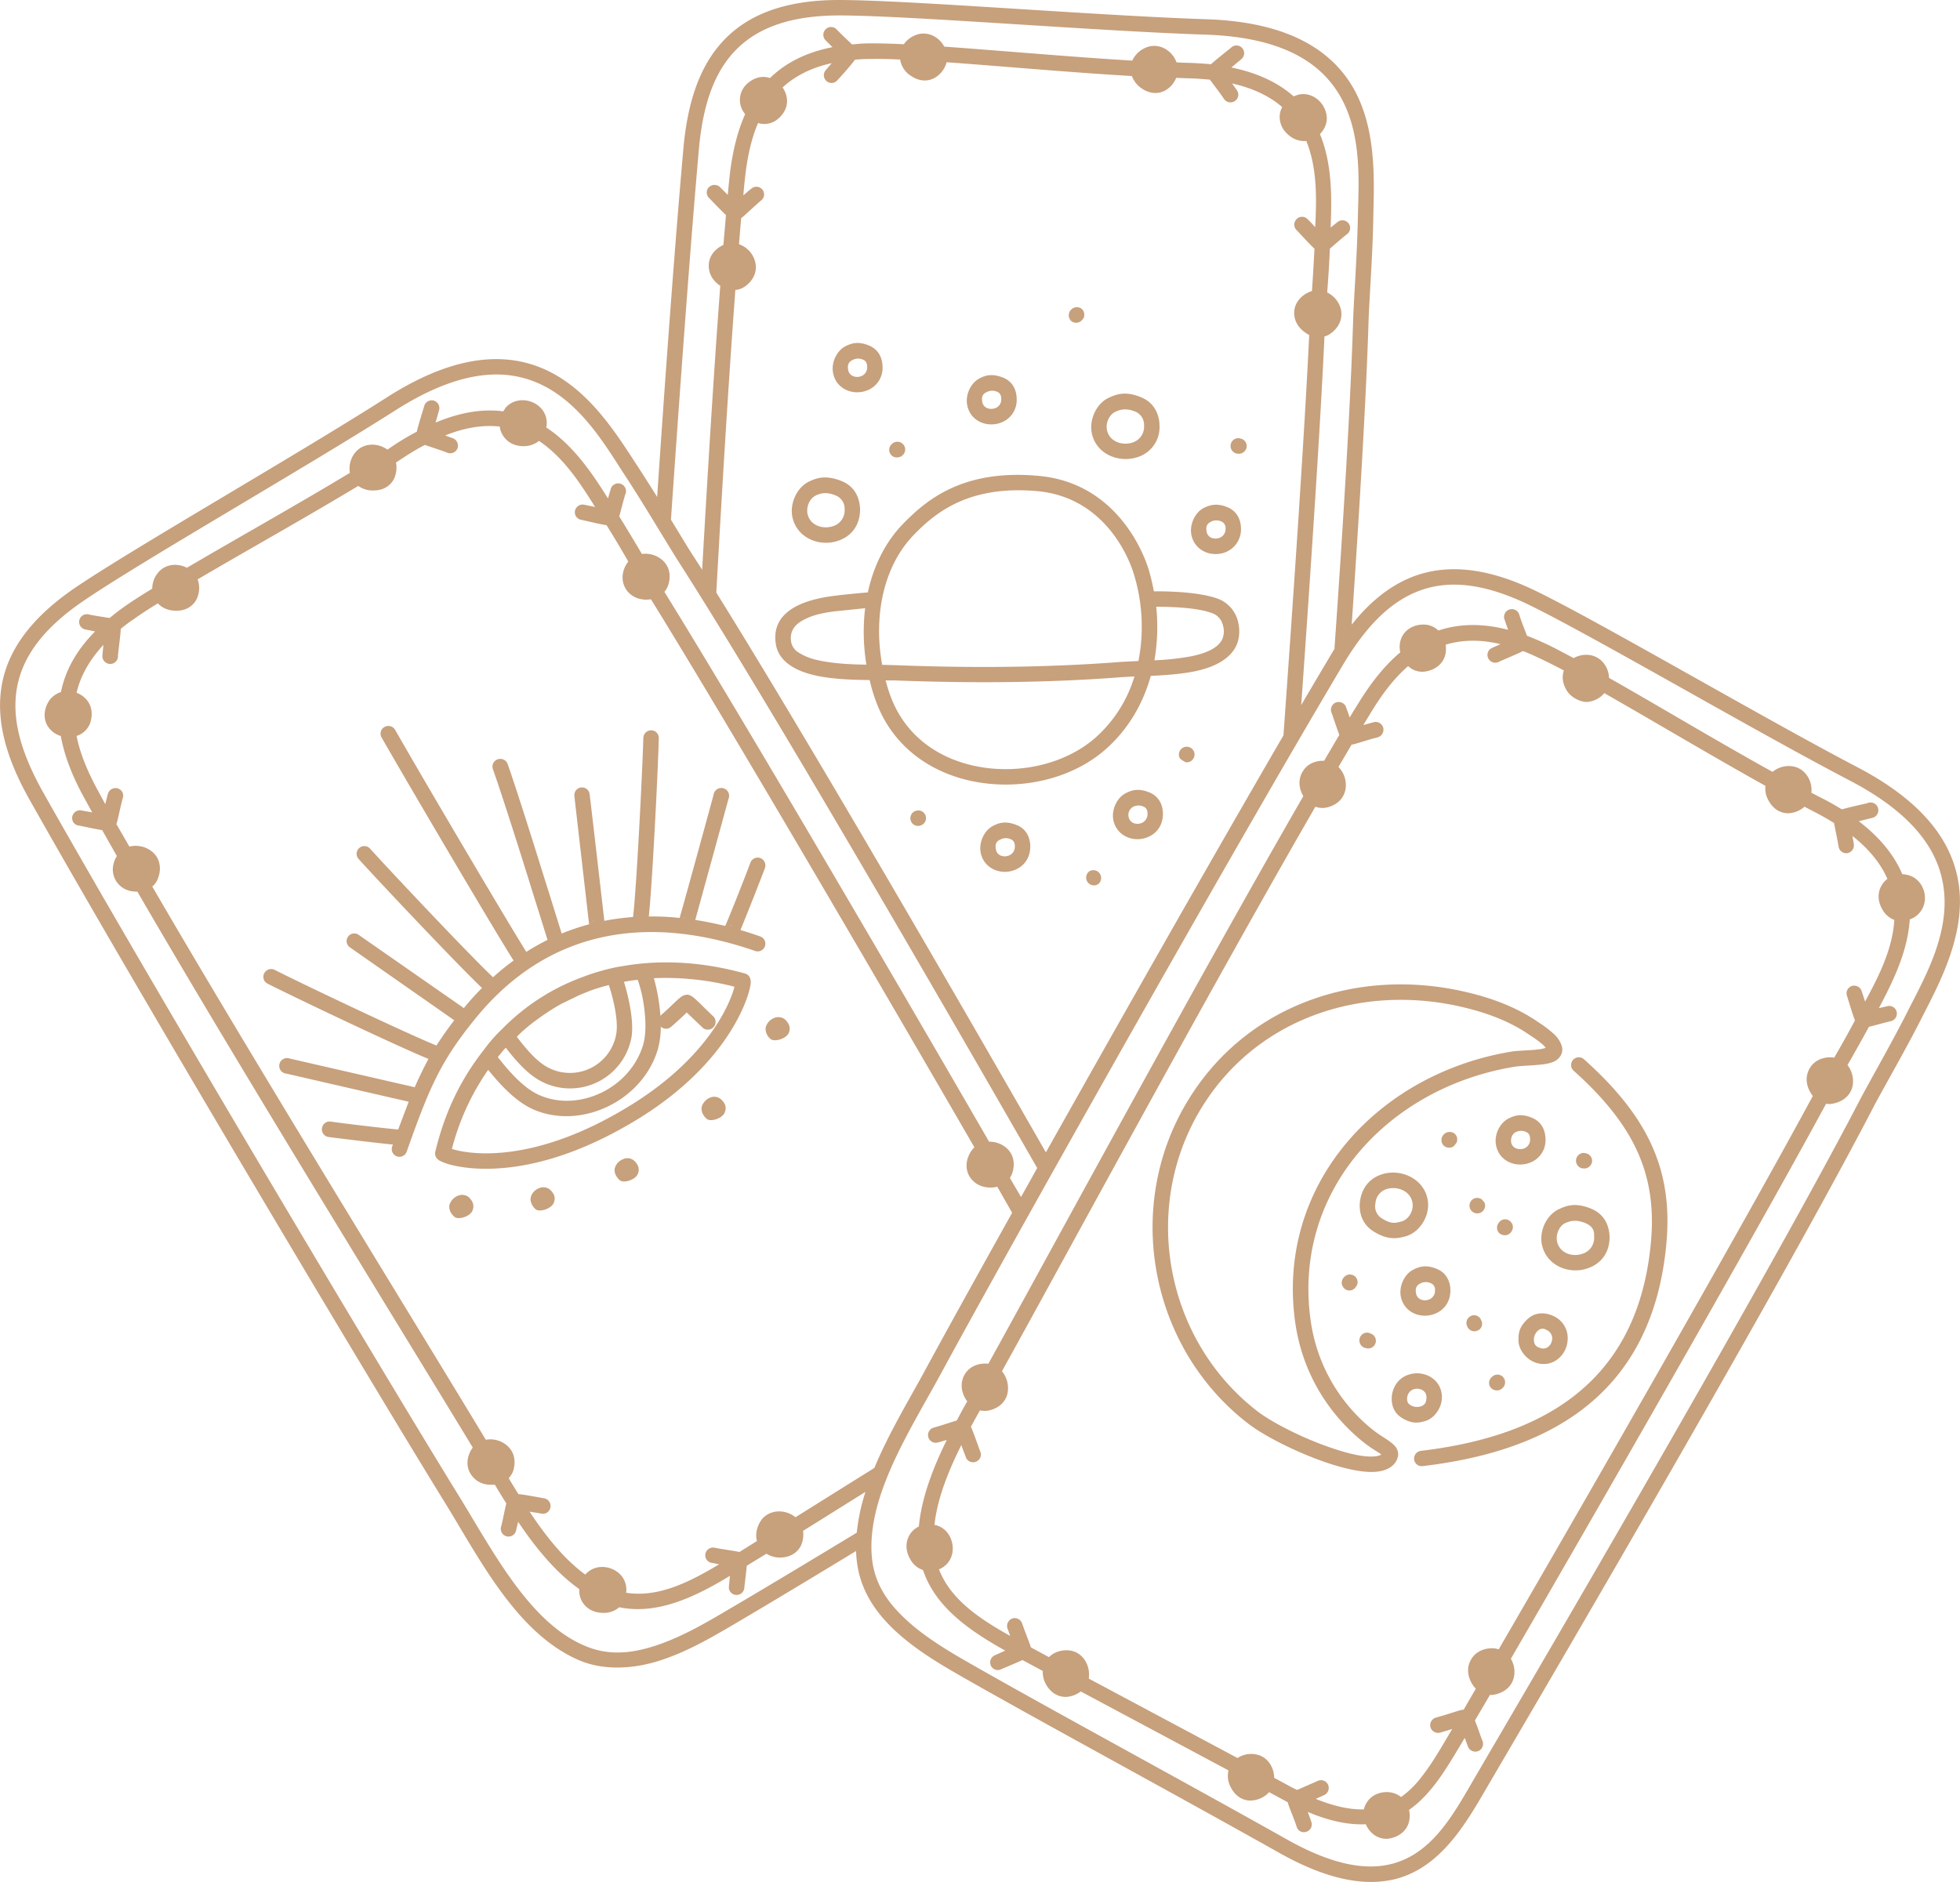 <svg xmlns="http://www.w3.org/2000/svg" width="1080" height="1037.2" viewBox="0.032 -0.001 1079.928 1037.188" style=""><g><g data-name="Слой 2"><g data-name="Zodiac210_454216634" fill="#c7a07c" fill-rule="evenodd"><path d="M671.9 330.3c-8.6-3.5-24.1-4.5-36.1-4.4a119 119 0 0 0-2.8-11.8c-4.3-14.1-20.6-48.1-60.4-51.8-42.1-4-62.3 13.4-75 26.4-9.9 10.2-16.3 23.4-19.4 37.8-6.1.5-15.4 1.4-20.2 2.1-22.7 3.2-32.7 12.4-30.5 26.3 1.3 9 9.7 14.5 21.1 17.2 9.3 2.2 20.8 2.6 30.6 2.7a89.5 89.5 0 0 0 3.4 11.5c9.6 26.5 32.4 41.1 57.4 45s51.6-2.7 69.4-18.5c12.3-10.9 20.4-24.9 24.7-40.3 8.2-.4 16.9-1 24.6-2.6 9.9-2.1 17.9-6.1 21.8-12.7 2.3-3.8 3-9.4 1.7-14.5a18 18 0 0 0-10.3-12.4zm-168.2-35.7c11.5-11.8 29.9-27.4 68.1-23.9 35 3.3 49.3 33.5 53 45.8a98.5 98.5 0 0 1 2.5 47.8l-9.7.5c-41.3 3.2-83 3.4-124.3 1.8l-7.2-.2c-4.8-26.1.3-54.1 17.6-71.8zm-53.2 69.2a31.6 31.6 0 0 1-10.5-4.2 8.7 8.7 0 0 1-4.1-6c-.8-5.2 1.5-9 6.4-11.7s9.8-3.9 16.9-4.9l17.5-1.8a111.9 111.9 0 0 0 .7 31.1c-8.8-.1-18.7-.6-26.9-2.5zm153.3 42.6c-16.1 14.2-40.2 20-62.5 16.5s-42.2-16.2-50.7-39.5c-1-2.8-1.9-5.6-2.6-8.4h5c41.6 1.6 83.7 1.4 125.2-1.8l6.9-.4a73.3 73.3 0 0 1-21.3 33.6zm69.4-53.5c-2.9 4.8-9.1 7.1-16.3 8.7a139.3 139.3 0 0 1-20.8 2.3 107.6 107.6 0 0 0 1-29.5c10.6 0 24 .7 31.5 3.8a9.3 9.3 0 0 1 5.3 6.6 11.1 11.1 0 0 1-.7 8.1z"></path><path d="M462.2 297.9c7.8-2.8 11.8-9.4 11.7-17.3-.1-3.2-1-11.7-10-15.4s-14.2-1.6-17.7 0c-7 3.1-11.3 12.3-9.5 20.1 2.7 11.6 15.4 16.3 25.5 12.6zM449.7 273c2.2-1 5.4-2.2 10.9.1a7.8 7.8 0 0 1 4.8 7.6 9.1 9.1 0 0 1-6.1 9.2c-5.6 2-12.8-.1-14.3-6.5-.9-4 1.1-8.8 4.7-10.4z"></path><path d="M627.2 251.8a17.2 17.2 0 0 0 11.7-17.3c0-3.2-1-11.7-10-15.5s-14.1-1.5-17.7.1c-7 3.1-11.3 12.2-9.5 20.1 2.7 11.5 15.4 16.2 25.5 12.6zm-12.5-24.9c2.2-1 5.5-2.3 11 0a7.9 7.9 0 0 1 4.7 7.7 9.1 9.1 0 0 1-6.1 9.2c-5.6 2-12.8-.2-14.3-6.6-.9-4 1.1-8.7 4.7-10.3z"></path><path d="M477.7 215.2a13.2 13.2 0 0 0 8.6-13c0-2.5-.7-8.9-7.3-11.7s-10.3-1-12.9.2c-5 2.4-8.3 9.2-7 15.1 1.8 8.8 11.1 12.3 18.6 9.4zm-7.9-16.8a6.4 6.4 0 0 1 5.9-.1c2.1.9 2.1 3.1 2.1 3.9a5.1 5.1 0 0 1-3.2 5.1c-2.8 1.1-6.5.1-7.2-3.2s.5-4.8 2.4-5.7z"></path><path d="M676.5 279.6c-6.4-2.7-10.3-1-12.9.2-5.1 2.4-8.3 9.3-7.1 15.1 1.9 8.9 11.2 12.3 18.6 9.5a13.5 13.5 0 0 0 8.7-13.1c0-2.4-.7-8.9-7.3-11.7zm-4.5 16.8c-2.8 1.1-6.4.1-7.1-3.2s.5-4.8 2.4-5.7a6.5 6.5 0 0 1 5.9 0 3.8 3.8 0 0 1 2.1 3.8 5.1 5.1 0 0 1-3.3 5.1z"></path><path d="M633.5 436.8c-6.4-2.7-10.3-1.1-12.9.2-5.1 2.4-8.3 9.2-7.1 15.1 1.9 8.8 11.2 12.3 18.6 9.4 5.7-2.2 8.7-7.1 8.7-13.1 0-2.4-.7-8.8-7.3-11.6zm-4.5 16.8c-2.8 1.1-6.4.1-7.1-3.3a5.1 5.1 0 0 1 2.4-5.6 6.4 6.4 0 0 1 5.9-.1c2.1.9 2.1 3.1 2.1 3.9a5.2 5.2 0 0 1-3.3 5.1z"></path><path d="M551.6 232.9a13.2 13.2 0 0 0 8.6-13.1c0-2.4-.7-8.9-7.3-11.6s-10.3-1.1-12.9.2c-5 2.4-8.3 9.2-7 15.1 1.8 8.8 11.1 12.3 18.6 9.4zm-7.9-16.8a6.4 6.4 0 0 1 5.9-.1c2.1.9 2.1 3.1 2.1 3.9a5 5 0 0 1-3.2 5c-2.8 1.1-6.5.2-7.2-3.2s.5-4.8 2.4-5.6z"></path><path d="M560.4 454.8c-6.4-2.7-10.3-1.1-12.9.2-5.1 2.4-8.3 9.2-7.1 15.1 1.9 8.8 11.2 12.3 18.6 9.4 5.7-2.2 8.7-7.1 8.7-13.1 0-2.4-.7-8.9-7.3-11.6zm-4.5 16.7c-2.8 1.1-6.4.2-7.1-3.2s.5-4.8 2.4-5.6a6.4 6.4 0 0 1 5.9-.1c2.1.9 2.1 3.1 2.1 3.9a5.1 5.1 0 0 1-3.3 5z"></path><path d="M595.8 176.8z"></path><path d="M595.7 176.9a9.5 9.5 0 0 0 1.5-1.8 4.8 4.8 0 0 0 .2-2.3 3.9 3.9 0 0 0-2.4-3.2 4.5 4.5 0 0 0-5.2 6.9 4.3 4.3 0 0 0 5.9.4zm-4.5.2a3.8 3.8 0 0 1-2-2.5 4.4 4.4 0 0 0 2 2.5z"></path><path d="M496.6 251.5h-.4l.6-.3h-.2z"></path><path d="M496.2 251.7h.1l.3-.2h.1l.2-.2h-.1a4.2 4.2 0 0 0 1.6-5.3 4.3 4.3 0 0 0-5.6-2.2c-1 .5-.6.2-1.2.8a4.2 4.2 0 0 0 4.6 7z"></path><path d="M683.5 241.7l-.8-.2a4.3 4.3 0 0 0-1.2 8.5h.4a4.3 4.3 0 0 0 5-3.5 4.2 4.2 0 0 0-3.4-4.8z"></path><path d="M504.1 447.1h-.1a4.3 4.3 0 0 0-1.9 5.8 4.2 4.2 0 0 0 5.7 1.8h.1a4.2 4.2 0 1 0-3.8-7.6z"></path><path d="M600.4 480.1l-.3.2a4.3 4.3 0 0 0 4.4 7.3l.8-.5a4.3 4.3 0 0 0-4.9-7z"></path><path d="M656.6 412.5a4.3 4.3 0 0 0-6.3 5.7c.1 0 2.4 1.8 3.2 1.9a4.1 4.1 0 0 0 3.9-1.8 4.2 4.2 0 0 0-.8-5.8z"></path><path d="M1078.3 482.1c-4.6-20.2-19.8-41-55.1-59.4-53.8-28.2-142.4-80.3-177.3-97.2-28.2-13.6-50.4-14.6-68.6-7.2-12.4 5.1-23.1 14.1-32.5 26 4.3-63.5 8-125 9.3-167.4.4-12.6 2.2-35 2.6-56.7s2.7-55.9-16.6-79.9c-13-16.2-35.7-28.4-75.4-29.7C604 8.6 501.5.1 462.8 0c-31.4-.1-51.8 8.7-65 23.3s-19.2 35-21.3 59.3c-4.4 49.4-9.6 119.8-14.4 191.3-3.4-5.5-7-11.1-10.6-16.7-12.3-18.7-29.5-47.6-59-56.5-19.8-6-45.4-3.3-79 18.1C162.3 251.5 73 302.4 41 324.2 15.2 341.9 3.2 360.6.6 380.1s3.9 39.8 15.9 61C76.5 547.6 204 761.5 246 829.5c10.7 17.4 22.6 39.4 37.5 57.2 10.3 12.3 22 22.5 35.6 28.3s29.9 4.9 44.7.1 27.6-12.3 39.6-19.3c18.4-10.8 42.5-25.3 68.3-41 .1 2 .2 4.1.5 6.1 1.9 15.8 10.6 28.4 22.1 38.8s24.5 17.9 36.5 24.8c42.9 24.5 118.2 65.2 174 96.6 28.2 15.9 48.9 18.5 64.8 14.3 23.8-6.5 37.3-28.9 48.9-48.9 16-27.4 157.3-267.6 213.2-375.2 5.8-11.2 17.2-30.6 27-49.9s26.6-49.3 19.6-79.3zM385 83.3c1.9-22.2 7.1-41.1 19.1-54.3s30.5-20.5 58.6-20.5c38.8.1 141.1 8.6 201.7 10.6 36.3 1.2 57.2 11.8 69 26.5 18 22.3 15.2 53.7 14.8 74.5s-2.2 43.9-2.6 56.5c-1.4 45.5-5.5 112.9-10.3 181.1-1 1.6-2 3.2-2.9 4.8-4.8 8.1-10 16.8-15.4 26.1 5.3-75.4 10.6-154.5 12.8-203.2a8.9 8.9 0 0 0 3.1-1.4c4.3-2.9 7.3-7.9 5.9-13.7a14 14 0 0 0-7.5-9.1c.6-7.5 1.1-15.8 1.5-24.2 2.2-1.8 5.9-5.2 9.5-8a4.2 4.2 0 0 0-5.2-6.7l-3.9 3.1c.6-15.3 1.1-34.6-5.9-51.5 2.9-3 4.6-7.1 3.4-11.6-1.6-6.8-8.5-12-15.7-10l-2.2.8c-8-7.1-19.1-12.8-34.3-15.9 2.7-2.3 5.5-4.5 5.7-4.8a4.2 4.2 0 1 0-5.8-6.2c-.5.5-7.8 6.2-10.8 8.9l-.4.3c-4.3-.4-9-.7-14-.8l-4.9-.2c-2.2-6.1-8.6-10.5-15.4-8.7a14.3 14.3 0 0 0-9 7.7c-33.6-2-72.6-5.5-103.6-7.7-2.7-5.1-8.5-8.4-14.5-6.8a14.5 14.5 0 0 0-7.8 5.5c-7-.4-13.1-.5-18.1-.5s-7.1.3-10.4.6c-2.1-2.1-5.6-5.2-8.5-8.3a4.2 4.2 0 0 0-6-.1 4.3 4.3 0 0 0-.2 6l3.9 3.9c-14.8 2.9-26 8.8-34.4 17a11.7 11.7 0 0 0-6.7-.2c-4 1.1-9.1 4.8-9.8 10.8a12 12 0 0 0 2.8 9.3c-4.6 10.3-7.3 22.2-8.7 35.4-.3 2.9-.6 6-.9 9.1l-4.5-4.5a4.4 4.4 0 0 0-6 .4 4.2 4.2 0 0 0 .4 6c.5.5 5.9 6.2 9.1 9.2-.4 5.3-.9 10.8-1.4 16.5-3.6 1.6-7.4 5-8 10.1-.3 2.8.1 8.2 6.1 12.3h.2c-3.5 46.3-6.9 102-10 156.6l-5.6-8.7c-3.1-4.8-7-11.4-11.6-18.9 5.2-75.4 10.7-150.9 15.3-203.1zm191.3 551.8c-42.4-74-127.9-222.3-181.6-308.5 3.2-57.7 6.8-117.5 10.5-166.8a10.6 10.6 0 0 0 5.1-1.8c4.3-2.9 7.3-7.9 5.8-13.7a13.8 13.8 0 0 0-8.9-9.7q.6-7.5 1.2-14.4l.4-.3c2.1-1.6 6.5-6 10.7-9.5a4.2 4.2 0 1 0-5.4-6.5c-1.5 1.1-3 2.5-4.5 3.8.2-2.9.5-5.8.8-8.6 1.2-11.6 3.4-22.2 7.3-31.3a11.6 11.6 0 0 0 9.7-1.3c4.3-3 7.4-7.9 5.9-13.7a12.8 12.8 0 0 0-2.1-4.6c6.9-6.3 15.7-10.9 27.1-13.4l-3.5 4.1a4.3 4.3 0 0 0 .9 6 4.2 4.2 0 0 0 5.9-.9c.5-.5 6.6-7.2 9-10.4l.5-.7a85.7 85.7 0 0 1 8.9-.4c4.5-.1 9.9 0 16 .3a13 13 0 0 0 6.1 9.1c5.6 3.8 10.8 2.5 13.6.6a14.1 14.1 0 0 0 5.9-8.2c30.7 2.2 69 5.7 102.1 7.6a14.1 14.1 0 0 0 5.5 6.9c5.6 3.8 10.8 2.5 13.6.6a14.1 14.1 0 0 0 5.3-6.5l5 .2c4.8.1 9.4.4 13.6.8 1.8 2.5 5.1 6.7 7.8 10.7a4.3 4.3 0 0 0 5.9 1.1 4.2 4.2 0 0 0 1.2-5.9l-2.7-3.8c12 2.7 20.9 7.2 27.6 13a12.5 12.5 0 0 0-1.3 4c-.3 2.9.1 8.2 6.1 12.4a12.8 12.8 0 0 0 8.5 2.3c6.3 15.5 5.6 33.4 4.9 47.5-2.1-2.3-4.1-4.4-4.4-4.6a4.2 4.2 0 0 0-6 .3 4.3 4.3 0 0 0 .2 6c.6.5 6.6 7.2 9.5 9.9l.3.2c-.4 8.1-.9 16.2-1.4 23.4-4 1.2-9 4.8-9.7 10.7-.3 2.8.1 8.2 6.2 12.3a8.2 8.2 0 0 0 2 1.2c-2.5 52.3-8.4 140.1-14.2 220.7-38.9 66.9-89.3 155.7-130.9 229.8zM399.1 888.4c-11.5 6.8-24.5 14.2-38 18.6s-26 5.5-38.7.1c-15.6-6.5-28.3-19.8-39.3-34.8s-21.1-33-29.9-47.3C211.3 757.1 83.9 543.3 23.9 436.9 13 417.5 6.6 399 9 381.3s13.5-34.1 36.8-50c32-21.9 121.1-72.7 172.3-105.3 30.7-19.5 53.9-22.7 72-17.2 27.4 8.3 42.8 35.7 54.2 53.1s23.1 37.5 29.9 48.1c52.6 82.2 152.3 255.3 197.3 333.7-3 5.5-6 10.8-8.9 16-1.8-3.1-3.9-6.6-6.1-10.5l1-1.9c1.9-4.9 1.5-10.7-2.9-14.6a14.4 14.4 0 0 0-9.6-3.5c-44.9-77.7-134.2-230.8-178.9-303a13.5 13.5 0 0 0 1.8-2.9c1.9-4.9 1.5-10.7-2.9-14.6a14.3 14.3 0 0 0-11.3-3.4c-3.8-6.4-8.1-13.6-12.5-20.7.8-2.7 2-7.7 3.3-12a4.3 4.3 0 1 0-8.1-2.6c-.5 1.5-.9 3.1-1.4 4.7-8.1-12.9-18.7-29.1-34-39.1a11.9 11.9 0 0 0-3.8-11.5c-5.1-4.6-13.7-5-18.6.6l-1.3 2c-10.7-1.4-23 .2-37.3 6.2 1-3.4 1.9-6.8 2-7.1a4.3 4.3 0 0 0-3.3-5.1 4.3 4.3 0 0 0-5 3.3c-.2.7-3 9.5-3.9 13.4 0 .2-.1.3-.1.5-3.9 2-7.9 4.4-12.1 7.1l-4.1 2.8c-5.3-3.8-13.1-3.9-17.6 1.4a14 14 0 0 0-3.1 11.4C164 278 129.7 297.2 103 312.9c-5.1-2.6-11.8-2.2-15.8 2.6a13.7 13.7 0 0 0-3.3 8.9c-6 3.7-11.2 7-15.3 9.9s-5.6 4.2-8.2 6.3c-2.9-.5-7.5-1.1-11.7-2a4.2 4.2 0 0 0-5 3.3 4.2 4.2 0 0 0 3.3 5l5.4 1.1c-10.6 10.7-16.5 21.9-18.8 33.4a13.1 13.1 0 0 0-5.7 3.7c-2.6 3.1-4.8 9-2 14.4a12.6 12.6 0 0 0 7.6 6.1c2 11.1 6.5 22.5 12.9 34.1l4.4 8-6.3-1.1a4.3 4.3 0 0 0-4.7 3.7 4.1 4.1 0 0 0 3.7 4.7c.7.1 8.4 1.8 12.8 2.5l8.1 14.3c-2.1 3.3-3.3 8.3-.9 12.9 1.3 2.5 4.7 6.8 12 6.7h.2c57.7 99.6 148.8 246.9 184.8 306.4-2.5 3.3-4.2 8.8-1.6 13.8 1.4 2.5 4.7 6.8 12 6.7h1.8c2 3.4 4.1 6.8 6.3 10.3-.8 2.9-1.7 8.2-2.9 12.9a4.2 4.2 0 0 0 8.2 2.2l1.2-5c9.6 14.3 20.7 27.9 33.7 37.1a12.3 12.3 0 0 0 1.3 6.4c1.3 2.5 4.7 6.7 12 6.7a12.8 12.8 0 0 0 8.7-3.1c21.4 4.4 42.5-6.1 61-17.3-.3 3.3-.6 6.3-.6 6.7a4.3 4.3 0 0 0 8.5.3c0-.6 1-8.3 1.4-12.6l10.8-6.6a14.1 14.1 0 0 0 7.7 2.1c6.8-.1 10.4-4.1 11.6-7.2a14.8 14.8 0 0 0 .9-7.5l34.4-21.5a107.8 107.8 0 0 0-4.8 22.5c-27.6 16.7-53.5 32.3-73 43.7zm82.7-79.4l-43.5 27.2c-5.2-4.3-13.5-4.6-18.3.9-2.2 2.7-4.2 7.5-2.9 12.2l-9.6 6h-.4c-2.4-.6-8.2-1.3-13.3-2.3a4.3 4.3 0 0 0-5.1 3.3 4.2 4.2 0 0 0 3.3 5l4.3.8c-15.7 9.4-33.3 18.6-51.3 15.7a11.9 11.9 0 0 0-3.9-10.7c-5.2-4.6-13.7-5-18.6.7-11.9-8.7-21.9-21.4-30.7-34.7l7.3 1.2a4.3 4.3 0 0 0 .9-8.5c-.8-.1-9.8-1.9-13.8-2.3h-.5c-1.9-2.9-3.6-5.9-5.4-8.8a14.5 14.5 0 0 0 2.2-3.3c1.8-4.9 1.5-10.7-3-14.6a13.9 13.9 0 0 0-11.8-3.3c-35.9-59.6-126.1-205.6-183.8-304.9a10.2 10.2 0 0 0 3.1-4.4c1.9-4.8 1.6-10.6-2.9-14.6a14.3 14.3 0 0 0-12.8-3l-7.2-12.5.2-.4c.8-2.5 1.9-8.6 3.4-14a4.1 4.1 0 0 0-2.9-5.2 4.3 4.3 0 0 0-5.3 2.9c-.5 1.8-1 3.8-1.5 5.8l-4.1-7.6c-5.6-10.3-9.8-20.3-11.7-30a11.8 11.8 0 0 0 7.3-6.6c1.8-4.8 1.5-10.6-3-14.6a13.4 13.4 0 0 0-4.3-2.6c2.1-9.1 6.9-17.8 14.8-26.4-.3 2.8-.5 5.1-.5 5.4a4.3 4.3 0 1 0 8.5.4c0-.7 1.2-9.7 1.5-13.7v-.9a81.9 81.9 0 0 1 7.1-5.3c3.6-2.6 8.2-5.6 13.4-8.8 1.9 2.1 5.1 4.1 10.2 4.1 6.7 0 10.3-4.1 11.5-7.2a14.1 14.1 0 0 0 .2-10.1c26.5-15.6 60.2-34.4 88.5-51.5a13.6 13.6 0 0 0 8.5 2.5c6.7 0 10.3-4 11.5-7.1a14.8 14.8 0 0 0 .8-8.3l4.1-2.7c4.1-2.7 8-5 11.8-7 2.8 1 7.9 2.6 12.4 4.3a4.3 4.3 0 0 0 5.6-2.4 4.4 4.4 0 0 0-2.4-5.5l-4.4-1.6c11.4-4.6 21.4-5.9 30.1-4.9a10.2 10.2 0 0 0 1.2 4c1.4 2.6 4.7 6.8 12 6.8a13.6 13.6 0 0 0 8.4-2.9c13.9 9.3 23.4 24.4 30.9 36.4l-6.3-1.3a4.3 4.3 0 0 0-4.8 3.6 4.2 4.2 0 0 0 3.6 4.8c.7.1 9.5 2.3 13.5 2.9h.3c4.3 6.9 8.4 13.8 12 20.1-2.6 3.2-4.6 9-1.8 14.3 1.3 2.5 4.7 6.7 12 6.7l2.3-.2c44.3 71.6 133.1 224 178.2 302l-.9 1c-2.7 3.2-4.9 9.1-2.1 14.5 1.4 2.5 4.7 6.7 12.1 6.7a13.4 13.4 0 0 0 3.5-.5l8.2 14.4c-20.3 36.4-37.3 67.1-47.8 86.5-8.7 16.1-20.1 34.8-28.1 54.1zm569.3-251.5c-9.8 19.3-21.1 38.7-26.9 49.9-55.9 107.4-197.1 347.4-213 374.8-10.6 18.2-22.2 39.1-43.8 44.9-14.4 3.9-33 .9-58.4-13.4-55.8-31.4-131.1-72.1-173.9-96.6-11.6-6.6-24.5-14.2-35-23.7s-17.8-19.8-19.5-33.5c-2-16.8 3.1-34.4 10.6-51.4s18.1-34.7 26.2-49.5c38-70.2 159.9-287.1 222.3-392.1 11.4-19.2 24.2-33.9 40.8-40.7s36.3-5.2 61.7 7c34.8 16.9 123.3 68.9 177.1 97 32.2 16.8 46.5 35.4 50.7 53.8 6.5 27.9-9.6 54.9-18.9 73.5z"></path><path d="M418.9 516.1c-3.7-1.3-7.3-2.5-10.9-3.5 3.3-8 11-27.5 13.5-34.2a4.4 4.4 0 0 0-2.5-5.5 4.3 4.3 0 0 0-5.5 2.5c-2.6 7-10.9 28.2-13.9 34.9-5.6-1.3-11.1-2.5-16.5-3.3 3.6-13.1 14.7-53.4 18.3-66.7a4.3 4.3 0 1 0-8.2-2.3c-3.7 13.7-15.4 56.3-18.7 67.9a141 141 0 0 0-17-.8c1.8-16.4 5-78.4 5.5-98.2a4.2 4.2 0 0 0-4.1-4.4 4.3 4.3 0 0 0-4.4 4.1c-.6 20.4-3.9 85.2-5.7 98.8a136.5 136.5 0 0 0-15.8 2.1c-1.4-12.2-6.4-55.8-8.1-69.8a4.2 4.2 0 1 0-8.4 1c1.6 14.4 6.9 60 8.1 70.7a127.6 127.6 0 0 0-15.1 5.1l-4.9-15.7c-1.5-5-3.3-10.5-5.1-16.3-7-22.5-15.4-49-19.8-61.5a4.3 4.3 0 0 0-5.5-2.5 4.2 4.2 0 0 0-2.6 5.4c4.4 12.4 12.8 38.7 19.8 61.1 1.8 5.8 3.5 11.3 5.1 16.3l5.2 16.7q-6 3-11.7 6.6c-11.1-17.7-57.9-97.1-72.3-122.4a4.3 4.3 0 0 0-5.9-1.5 4.2 4.2 0 0 0-1.5 5.8c14.5 25.4 61.7 105.6 72.7 122.9a119.7 119.7 0 0 0-11.3 9.2c-11.2-10.4-54.4-56.1-67.8-70.9a4.2 4.2 0 0 0-6.3 5.7c13.3 14.7 56 59.8 68 71.1a135.3 135.3 0 0 0-10 11.1l-58-40.4a4.2 4.2 0 1 0-4.8 6.9l57.5 40.2c-3.7 4.8-6.9 9.4-9.8 13.9-13.5-5.3-71.2-32.6-89.2-41.7a4.3 4.3 0 0 0-5.7 1.9 4.2 4.2 0 0 0 1.8 5.7c17.6 8.9 72.9 35.1 88.7 41.5-2.7 5-5.1 10-7.6 15.6l-68.8-15.8a4.3 4.3 0 1 0-1.9 8.3l67.4 15.5-5.8 15.3c-7.1-.6-29.9-3.3-37.4-4.4a4.3 4.3 0 0 0-1.2 8.5c6.9.9 26.6 3.3 35.7 4.2-.1.4-.3.7-.4 1.1a4.2 4.2 0 0 0 8 2.8c12.2-34.5 18.4-49.4 37.3-72.7 38-47.2 91.3-59.8 154.7-37.9a4.2 4.2 0 1 0 2.8-8zm-15.2-5.9zm-.2-.1h-1.6a4.2 4.2 0 0 1 1.6 0zm-51.1-5.8a5.8 5.8 0 0 0-1.9.4 4.6 4.6 0 0 1 1.9-.4zm-112.9 73.2a5.3 5.3 0 0 0-1.2 1.4 3.9 3.9 0 0 1 1.2-1.4zM217.2 626zm110.6-118.8a4.1 4.1 0 0 0-2.5 2 3.5 3.5 0 0 1 2.5-2zM287 526.5zm.2-.1zm-16.8 13.3a5.5 5.5 0 0 0-1.5.8 5.3 5.3 0 0 1 1.5-.8zm107.7-33.9a3.1 3.1 0 0 0-1.9.3h-.2a3.2 3.2 0 0 1 2.1-.3z"></path><path d="M410.4 536.5c-22.3-6.2-44.4-7.7-65.2-4.4l-5.4.9c-2.8.6-5.5 1.2-8.2 2a105.2 105.2 0 0 0-10.9 3.6 119 119 0 0 0-43.9 28.4 83.3 83.3 0 0 0-10.1 11.5c-14 17.8-22 36.2-26.8 56.1a4.2 4.2 0 0 0 .8 3.8 10.1 10.1 0 0 0 1.4 1.2 29.7 29.7 0 0 0 5.4 2.1c12.9 3.6 50.9 8.1 105.5-25.9 48.9-30.6 59.9-66.5 60.6-73.6a6.1 6.1 0 0 0-.5-3.6 4.2 4.2 0 0 0-2.7-2.1zm-59 3.5a80.8 80.8 0 0 1 2.6 9.5c1.6 8.3 2.6 19.1.3 26.6-7.3 23.7-35 36.7-56.5 27.7-6.6-2.7-14-9-23.5-21.2l2.6-3.2 1.8-2c8 10.5 14.2 15.8 19.6 18.6a34.4 34.4 0 0 0 49.5-23.5c1.9-8.8-1.6-23.8-4-31.4l4.1-.7zm-12 30.7a25.9 25.9 0 0 1-37.3 17.7c-4.8-2.5-10.1-7.4-17.3-17 4.2-4.6 13.4-11.6 21.8-16.6l2.6-1.5 10.1-4.9 5.4-2.2a96.5 96.5 0 0 1 10.8-3.3c2 6.1 5.7 19.8 3.9 27.8zm9.1 37.8c-52.8 33-88.9 28.1-99.5 24.7a135 135 0 0 1 20-43.6c10.2 12.7 18.3 19.1 25.5 22.1 25.8 10.8 59.2-4.7 67.9-33.1a46.6 46.6 0 0 0 1.7-12.8 4.2 4.2 0 0 0 5.7.1c2.9-2.5 6.5-5.8 8.6-7.9l9 8.6a4.3 4.3 0 0 0 5.5-6.6c-.6-.4-7.1-7-10.1-9.7a12.2 12.2 0 0 0-2.3-1.6 4.1 4.1 0 0 0-1.9-.5 6.2 6.2 0 0 0-3.8 1.6c-2.1 1.6-6.4 6.1-10.6 9.7l-.3.4a105.4 105.4 0 0 0-3.6-20.8 151.7 151.7 0 0 1 44.4 4.7c-2.5 10-15.2 39.1-56.2 64.7z"></path><path d="M258.2 659.7a5.9 5.9 0 0 0-6.1-.6 8 8 0 0 0-4.4 4.8c-.6 2.4.7 5.1 2.8 6.8s8.4-.2 9.8-3.4-.1-5.7-2.1-7.6z"></path><path d="M302.9 655.5a5.8 5.8 0 0 0-6-.6 7.3 7.3 0 0 0-4.4 4.8c-.6 2.4.7 5.1 2.7 6.8s8.5-.2 9.9-3.5-.2-5.7-2.2-7.5z"></path><path d="M349.2 639.5a5.7 5.7 0 0 0-6-.6 7.5 7.5 0 0 0-4.4 4.8c-.6 2.4.7 5.1 2.8 6.8s8.4-.2 9.8-3.4-.1-5.8-2.2-7.6z"></path><path d="M397.1 605.7a5.7 5.7 0 0 0-6-.7 8 8 0 0 0-4.4 4.8c-.6 2.4.7 5.2 2.8 6.9s8.4-.2 9.8-3.5-.1-5.7-2.2-7.5z"></path><path d="M432.4 561.7a6 6 0 0 0-6-.6 7.7 7.7 0 0 0-4.4 4.8c-.6 2.4.7 5.2 2.7 6.8s8.5-.1 9.9-3.4-.2-5.7-2.2-7.6z"></path><path d="M849.7 686.3c2.7 11.6 15.4 16.3 25.4 12.6 7.9-2.8 11.9-9.4 11.8-17.3-.1-3.2-1-11.6-10-15.4s-14.2-1.5-17.7.1c-7 3.1-11.3 12.2-9.5 20zm12.9-12.3c2.2-.9 5.5-2.2 11 .1s4.7 6.1 4.8 7.7a9.1 9.1 0 0 1-6.2 9.1c-5.5 2.1-12.7-.1-14.2-6.5-.9-4 1.1-8.8 4.6-10.4z"></path><path d="M774.4 681.4c7.4-2 13-10.3 12.5-18.3-.8-11.9-12.6-18.5-23.1-16.5-8.2 1.6-13.3 7.4-14.4 15.3-.4 3.1-.8 11.6 7.5 16.8s13.7 3.7 17.5 2.7zm-16.5-18.3a8.8 8.8 0 0 1 7.5-8.1c5.8-1.1 12.5 2.1 13 8.7.3 4.1-2.4 8.5-6.2 9.5s-5.8 1.4-10.9-1.8a7.8 7.8 0 0 1-3.4-8.3z"></path><path d="M843 640.8a13.2 13.2 0 0 0 8.6-13c0-2.5-.7-8.9-7.3-11.7s-10.2-1-12.8.2c-5.1 2.4-8.4 9.2-7.1 15.1 1.8 8.8 11.1 12.3 18.6 9.4zm-10.3-11.1c-.4-2.2.5-4.8 2.4-5.7a6.4 6.4 0 0 1 5.9-.1c2.1.9 2.1 3.1 2.1 3.9a5.1 5.1 0 0 1-3.2 5.1c-2.8 1.1-6.5.1-7.2-3.2z"></path><path d="M790.5 724.1c5.7-2.2 8.7-7.1 8.7-13 0-2.4-.7-8.9-7.3-11.7s-10.3-1-12.9.2c-5.1 2.4-8.3 9.3-7.1 15.1 1.9 8.9 11.2 12.3 18.6 9.4zm-7.8-16.8a6.5 6.5 0 0 1 5.9 0 3.7 3.7 0 0 1 2.1 3.8 5.1 5.1 0 0 1-3.3 5.1c-2.8 1.1-6.4.1-7.1-3.2s.5-4.8 2.4-5.7z"></path><path d="M785.2 783.2c5.4-1.5 9.6-7.8 9.3-13.8-.4-9-9-13.9-16.8-12.2-6 1.3-9.7 5.7-10.7 11.5-.3 2.4-.7 8.9 5.4 12.7s10 2.6 12.8 1.8zm-8.3-9c-1.9-1.2-1.6-3.4-1.5-4.2a5.3 5.3 0 0 1 4.1-4.5c2.9-.6 6.4.9 6.5 4.3s-1.2 4.7-3.2 5.3a6.8 6.8 0 0 1-5.9-.9z"></path><path d="M847.6 751.4c8.8 2 15.8-5 16.2-13a13.3 13.3 0 0 0-8.3-13.3c-2.2-1-8.4-3-13.7 1.8s-5.1 9-5.1 11.9c.1 5.6 5 11.3 10.9 12.6zm0-18.2a3.6 3.6 0 0 1 4.4-.3 5.1 5.1 0 0 1 3.3 5c-.2 3-2.6 5.9-5.9 5.2s-4.1-2.4-4.2-4.5a6.7 6.7 0 0 1 2.4-5.4z"></path><path d="M802.9 627.4a3.9 3.9 0 0 0-2.4-3.2 4.5 4.5 0 0 0-5.3 6.9 4.5 4.5 0 0 0 6 .5c0-.1 1.2-1.5 1.4-1.9a4 4 0 0 0 .3-2.3zm-8.3 1.9a4.4 4.4 0 0 0 2 2.5 4.1 4.1 0 0 1-2-2.5z"></path><path d="M801.3 631.5h-.1a.1.1 0 0 1 .1 0z"></path><path d="M746.4 710.1h-.1a.1.1 0 0 0 .1 0z"></path><path d="M748 706a4.1 4.1 0 0 0-2.4-3.2 4.3 4.3 0 0 0-5.2 1.3 4.3 4.3 0 0 0 0 5.7 4.2 4.2 0 0 0 5.9.4 11.7 11.7 0 0 0 1.4-1.9 3.8 3.8 0 0 0 .3-2.3zm-8.3 2a4.5 4.5 0 0 0 2.1 2.4 3.8 3.8 0 0 1-2.1-2.4z"></path><path d="M821.2 759.8a4.3 4.3 0 0 0-.7 2.2 4.1 4.1 0 0 0 1.9 3.6 4.4 4.4 0 0 0 5.3-.4 4.4 4.4 0 0 0 1-5.7 4.3 4.3 0 0 0-5.8-1.3 8.1 8.1 0 0 0-1.7 1.6zm7.8 1.6a4.1 4.1 0 0 0-1.6-2.7 3.7 3.7 0 0 1 1.6 2.7z"></path><path d="M822.8 758.2z"></path><path d="M826.3 673.3z"></path><path d="M832.7 678.9a4.2 4.2 0 0 0-.4-5.7 4.2 4.2 0 0 0-5.9 0 8.6 8.6 0 0 0-1.3 2 5 5 0 0 0-.1 2.4 3.8 3.8 0 0 0 2.7 2.9 4.2 4.2 0 0 0 5-1.6zm-1.8-6.3a4.1 4.1 0 0 1 2.2 2.3 4.5 4.5 0 0 0-2.2-2.3z"></path><path d="M813.4 725a4.2 4.2 0 0 0-3.9.9 4.3 4.3 0 0 0-1 5.2 4.2 4.2 0 0 0 5.2 2.4 4.1 4.1 0 0 0 2.8-5.1 8.6 8.6 0 0 0-1.1-2.1 4.7 4.7 0 0 0-2-1.3zm-1.6 8.4a4.7 4.7 0 0 0 3.1-.9 4.3 4.3 0 0 1-3.1.9z"></path><path d="M817.8 662.5a.1.1 0 0 0 .1.1h-.1z"></path><path d="M817.9 662.6c-.2-.1-1.2-1.5-1.6-1.7a4.3 4.3 0 0 0-2.2-.7 4 4 0 0 0-3.6 1.8 4.2 4.2 0 0 0 .3 5.3 4.3 4.3 0 0 0 7.1-4.7zm-3.4 6.1a4 4 0 0 0 2.8-1.6 4.1 4.1 0 0 1-2.8 1.6z"></path><path d="M872.2 643.9a4.3 4.3 0 0 0 5-3.4 4.2 4.2 0 0 0-3.5-4.9l-.8-.2a4.3 4.3 0 0 0-1.1 8.5z"></path><path d="M754.7 734.7a4.2 4.2 0 0 0-5.4 2.6 4.3 4.3 0 0 0 2.6 5.5l.8.2a4.2 4.2 0 1 0 2.4-8.1z"></path><path d="M760.9 791.2c-4.7-3-33.3-23.2-38.8-64.1C712.4 656 765.3 599.5 834 588c5.7-1 16.4-.6 21.4-2.6a8.2 8.2 0 0 0 4.9-4.3 6.8 6.8 0 0 0 .1-5.1 15.6 15.6 0 0 0-4.6-6.5 59.3 59.3 0 0 0-7.8-5.9c-12.3-8.6-26.6-13.8-41.2-17.1-57.8-13.2-118.5 6.5-151.1 58.2-37.3 59-22.4 138 32.1 179.9 8.8 6.8 26.7 15.9 43.2 21.5 11.5 3.9 22.3 6 29 4.8 8.3-1.4 10.2-6.5 10.4-9.1a7 7 0 0 0-2.1-5.2c-1.7-1.8-4.9-3.8-7.4-5.4zm-2.3 11.3c-5.8 1-15-1.1-24.9-4.5-15.5-5.2-32.4-13.8-40.7-20.1-51.1-39.3-65-113.3-30.1-168.7 30.6-48.5 87.7-66.8 142-54.4 13.5 3.1 26.8 7.8 38.2 15.8a55.4 55.4 0 0 1 5.9 4.2 11.5 11.5 0 0 1 2.7 2.7 17.4 17.4 0 0 1-3.6.8c-5.1.7-11.5.6-15.5 1.3-73.2 12.2-129.3 72.9-119 148.6 6.1 44.8 37.5 66.8 42.6 70.2l4 2.5.9.8a9.2 9.2 0 0 1-2.5.8z"></path><path d="M918.1 686.4c4-40.6-9.2-70.3-45.3-102.6a4.2 4.2 0 1 0-5.7 6.3c33.7 30.2 46.2 57.6 42.5 95.4-7.7 80.4-64.8 106.7-126.6 114.1a4.3 4.3 0 0 0-3.8 4.7 4.2 4.2 0 0 0 4.8 3.7c65.7-7.8 125.8-36.3 134.1-121.6z"></path><path d="M1050.5 482.1a8.5 8.5 0 0 0-2.3-.3c-4.2-9.9-11.7-19.8-24-29.2l7.2-1.8a4.3 4.3 0 1 0-2.6-8.1c-.7.2-9.7 2.1-13.6 3.3h-.4c-3.8-2.3-7.8-4.6-12.3-6.8l-4.4-2.3c.7-6.4-3.2-13.2-10-14.5a14 14 0 0 0-11.4 3c-29.5-16.3-63.1-36.5-90.1-51.8-.2-5.8-4-11.3-10.1-12.5a14.1 14.1 0 0 0-9.4 1.6c-6.2-3.3-11.6-6.2-16.2-8.3s-6.4-2.8-9.5-4c-1-2.7-2.8-7.1-4.1-11.1a4.3 4.3 0 1 0-8.1 2.6c.5 1.6 1.2 3.5 1.8 5.2-14.6-3.8-27.3-3.3-38.4.4a12.3 12.3 0 0 0-6-3.1c-4-.7-10.2.4-13.5 5.5a12.4 12.4 0 0 0-1.5 9.6c-8.6 7.2-16.2 16.8-23.1 28.1q-2.4 3.8-4.8 7.8c-1-2.9-2-5.6-2.1-6a4.4 4.4 0 0 0-5.6-2.2 4.3 4.3 0 0 0-2.3 5.6c.3.6 2.7 8.1 4.3 12.2l-8.4 14.3c-3.9-.2-8.9 1.2-11.6 5.6-1.6 2.4-3.5 7.4.1 13.8h.1c-57.5 99.7-139.9 252-173.6 312.9-4.1-.5-9.7.7-12.8 5.5-1.5 2.4-3.5 7.4.2 13.8a7.1 7.1 0 0 0 1 1.4c-2 3.4-3.9 7-5.8 10.6-2.9.8-8 2.6-12.7 3.9a4.2 4.2 0 1 0 2.2 8.2l5-1.4c-7.6 15.4-13.9 31.8-15.4 47.7a11.8 11.8 0 0 0-4.9 4.3c-1.5 2.4-3.5 7.4.2 13.8a12.5 12.5 0 0 0 7 5.9c6.9 20.8 26.5 33.9 45.3 44.4l-6 2.7a4.3 4.3 0 0 0-1.8 5.8 4.2 4.2 0 0 0 5.7 1.7c.6-.3 7.7-3.2 11.6-5l11.2 6a13.7 13.7 0 0 0 2 7.8c3.4 5.8 8.7 6.9 12 6.4a14.6 14.6 0 0 0 6.9-2.9l81.4 43.5a13.6 13.6 0 0 0 1.7 10.1c3.4 5.9 8.7 7 12 6.4a13.9 13.9 0 0 0 8.7-4.5l8.3 4.5 2 1.1c.1.3.1.5.2.8.7 2.4 3.1 7.8 4.7 12.7a4.1 4.1 0 0 0 5.4 2.7 4.2 4.2 0 0 0 2.7-5.3c-.6-1.8-1.3-3.8-2-5.6 12.5 5.3 23 7.2 32 6.8a10.1 10.1 0 0 0 .7 1.5c3.4 5.8 8.7 6.9 12 6.4 5.1-.8 10-4 11.2-9.8a15.1 15.1 0 0 0-.1-6c13-9.1 21.5-24.4 29.8-38.2l.9-1.5 1.9 5.1a4.4 4.4 0 0 0 5.7 2.1 4.3 4.3 0 0 0 2.1-5.7c-.3-.5-2.4-6.9-4.1-11.1l8.3-14.1a6.6 6.6 0 0 0 2-.1c5.1-.8 10-4 11.2-9.8a14 14 0 0 0-1.7-10c45-77.6 133.3-231.3 173.7-305.9a9.1 9.1 0 0 0 3.3 0c5.2-.8 10.1-4 11.3-9.8a14.4 14.4 0 0 0-2.8-11.5c3.7-6.5 7.8-13.7 11.8-21.1 2.8-.6 7.6-2.1 12.1-3.1a4.3 4.3 0 0 0 3.2-5.1 4.2 4.2 0 0 0-5-3.2l-4.8 1.1c7.1-13.5 15.9-30.7 17-48.9a12.3 12.3 0 0 0 8.1-9.1c1.4-6.5-2.5-14.2-9.9-15.5zm-244 460.2a4.7 4.7 0 0 0-1.6.2c-2.5.6-8.3 2.7-13.7 4.1a4.4 4.4 0 0 0-3 5.3 4.4 4.4 0 0 0 5.3 3l6.7-2-1.3 2.2c-4.9 8.2-9.9 17.1-16 24.7a52.1 52.1 0 0 1-10.9 10.6 12.2 12.2 0 0 0-5.4-2.5c-4-.8-10.2.3-13.4 5.4a13 13 0 0 0-1.7 3.9c-7.4.2-16.2-1.6-26.5-5.8l4.9-2.2a4.4 4.4 0 0 0 1.8-5.8 4.3 4.3 0 0 0-5.8-1.8l-11.2 4.9-3-1.5-9.6-5.2c-.1-6-3.8-11.8-10.1-12.9a13.6 13.6 0 0 0-10.1 2l-82-43.8c1.1-6.7-2.8-14.1-9.9-15.4-3.5-.6-8.6.1-12 3.6l-10-5.4c0-.2 0-.3-.1-.4-.7-2.4-3-7.8-4.7-12.8a4.3 4.3 0 0 0-5.4-2.7 4.4 4.4 0 0 0-2.7 5.4q.8 2 1.5 4.2c-16-9-32.7-19.7-39.2-36.7a12 12 0 0 0 7.3-8.7c1.4-6.8-2.5-14.5-9.8-15.8 1.6-14.7 7.7-29.7 14.8-44 1.2 3.4 2.5 6.6 2.6 7a4.3 4.3 0 0 0 5.7 2.1 4.2 4.2 0 0 0 2.1-5.6c-.3-.7-3.3-9.4-4.9-13.1-.1-.2-.1-.4-.2-.5 1.7-3.1 3.3-6.1 5-9a13.8 13.8 0 0 0 4 .2c5.1-.8 10-4 11.2-9.8a14.8 14.8 0 0 0-3.1-12c33.6-60.6 115.2-211.6 172.7-311.1a11.3 11.3 0 0 0 5.3.6c5.1-.8 10-4 11.2-9.8a14.1 14.1 0 0 0-3.8-12.7l7.3-12.4h.5c2.5-.5 8.4-2.6 13.7-3.9a4.4 4.4 0 0 0 3.2-5.2 4.3 4.3 0 0 0-5.2-3.2l-5.8 1.6 4.5-7.4c6.1-10 12.7-18.6 20.2-25.1a11.3 11.3 0 0 0 9.4 3c5.1-.8 10-3.9 11.2-9.8a16.8 16.8 0 0 0 .1-5c8.9-2.7 18.9-3 30.2-.3l-4.9 2.2a4.2 4.2 0 0 0-1.8 5.7 4.3 4.3 0 0 0 5.7 1.9c.6-.4 9-3.8 12.6-5.6l.8-.4c2.6 1 5.3 2.2 8.1 3.5s9 4.3 14.4 7.2c-.9 2.7-1.1 6.5 1.5 10.9s8.6 6.9 11.9 6.4a13.6 13.6 0 0 0 8.9-4.8c26.7 15.2 59.8 35 88.8 51.1a13 13 0 0 0 2 8.6c3.3 5.8 8.6 6.9 11.9 6.4a14.4 14.4 0 0 0 7.6-3.5l4.4 2.3c4.3 2.2 8.3 4.4 11.9 6.7.5 3 1.7 8.2 2.5 13a4.3 4.3 0 0 0 4.8 3.6 4.4 4.4 0 0 0 3.6-4.9c-.2-1.4-.5-3-.8-4.6 9.6 7.6 15.8 15.6 19.3 23.7a10.8 10.8 0 0 0-2.9 3.1c-1.6 2.4-3.5 7.4.1 13.7a12.7 12.7 0 0 0 6.6 5.8c-1 16.8-9.4 32.5-16.1 45l-2-6.1a4.4 4.4 0 0 0-5.6-2.4 4.3 4.3 0 0 0-2.3 5.6c.2.6 2.8 9.3 4.2 13 0 .1.1.2.1.3-3.8 7.2-7.8 14.2-11.4 20.5-4-.7-10.1.4-13.3 5.5-1.5 2.4-3.5 7.4.2 13.7a12.7 12.7 0 0 0 1.3 1.9c-40 74.1-127.8 227-173.1 305l-1.4-.4c-4.1-.7-10.3.4-13.5 5.5-1.6 2.4-3.5 7.4.1 13.7a16.9 16.9 0 0 0 2.2 2.9c-2.5 4.3-4.8 8.2-6.7 11.6z"></path></g></g></g></svg>
